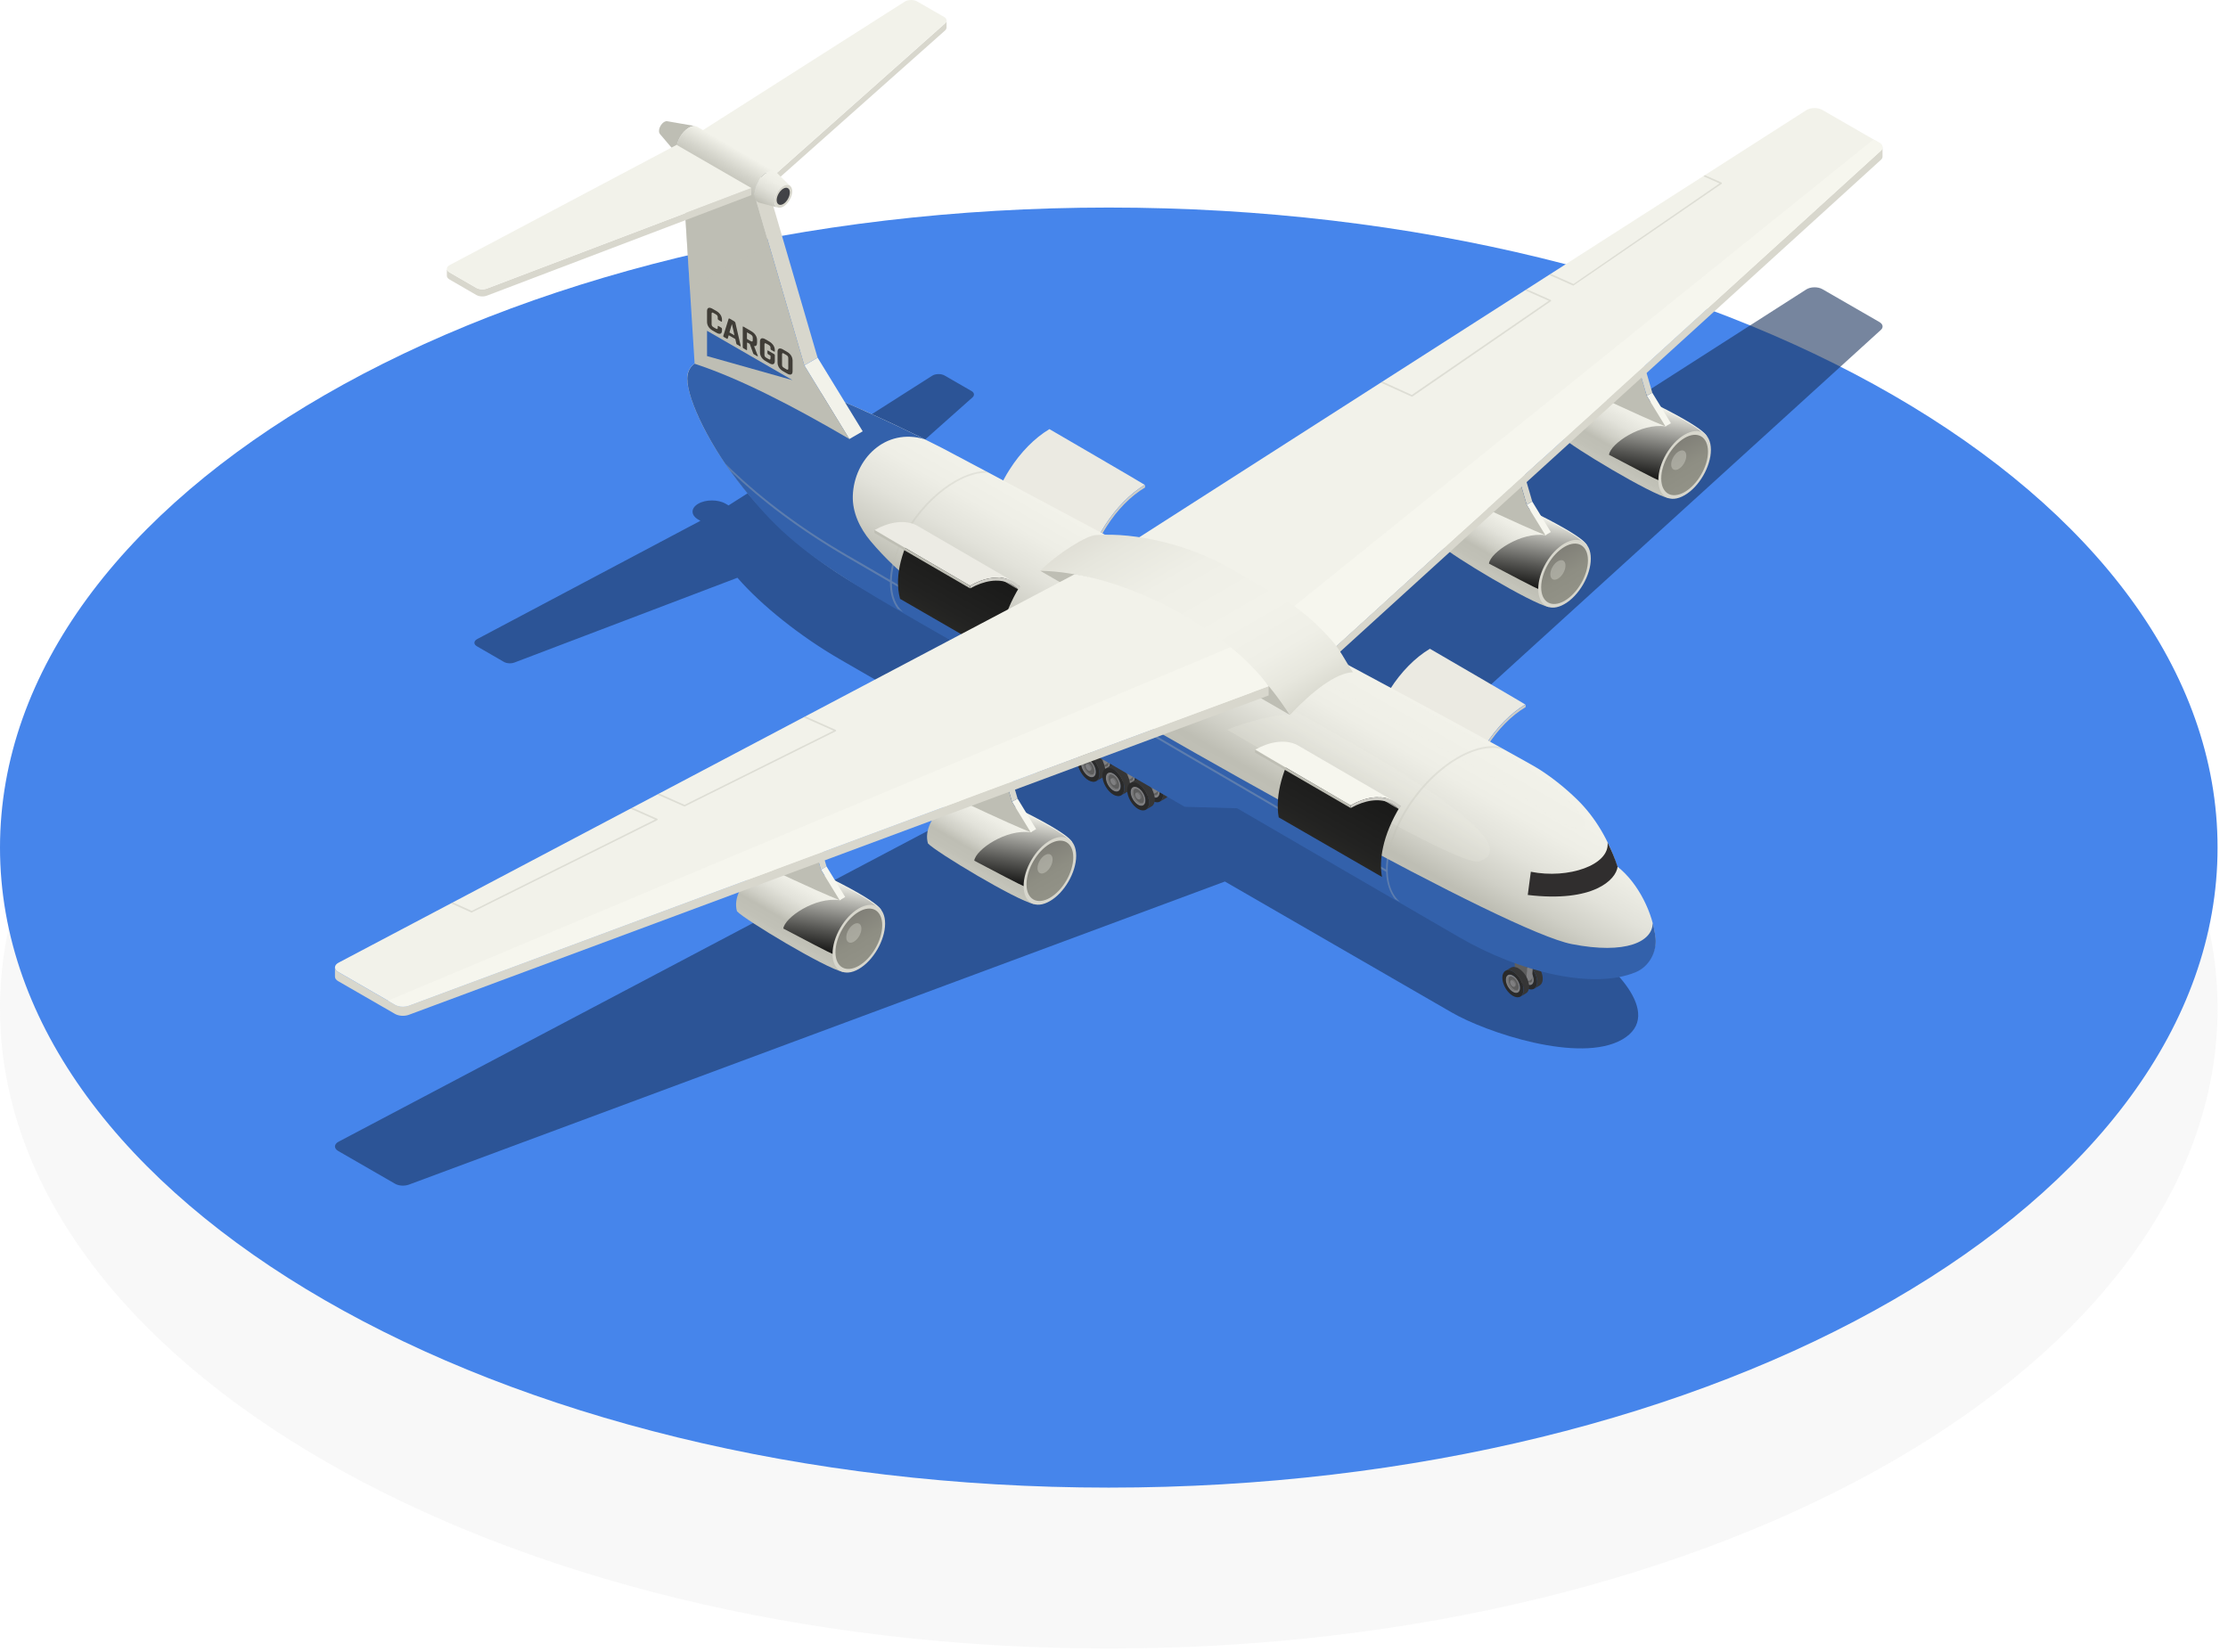 <svg width="205" height="152" viewBox="0 0 205 152" fill="none" xmlns="http://www.w3.org/2000/svg">
<path opacity="0.4" d="M102.02 151.709C158.364 151.709 204.04 125.339 204.04 92.809C204.04 60.28 158.364 33.909 102.02 33.909C45.676 33.909 0 60.28 0 92.809C0 125.339 45.676 151.709 102.02 151.709Z" fill="#EEEEEE"/>
<path d="M102.02 136.9C158.364 136.9 204.04 110.529 204.04 78C204.04 45.47 158.364 19.1 102.02 19.1C45.676 19.1 0 45.47 0 78C0 110.529 45.676 136.9 102.02 136.9Z" fill="#4685EB"/>
<path opacity="0.6" d="M172.917 29.63L167.683 26.613C167.263 26.37 166.583 26.386 166.195 26.637L106.88 64.622L88.672 54.106C84.539 51.72 79.961 49.771 75.973 48.582L89.49 36.562C89.684 36.376 89.651 36.133 89.392 35.987L86.909 34.556C86.586 34.37 86.052 34.386 85.752 34.588L67.035 46.511L66.768 46.357C66.073 45.953 64.94 45.953 64.245 46.357C63.549 46.762 63.549 47.409 64.245 47.813L64.447 47.926L43.918 58.806C43.57 58.984 43.562 59.291 43.885 59.477L46.36 60.909C46.627 61.063 47.04 61.087 47.347 60.965L67.852 53.168C70.052 55.708 73.668 58.587 77.284 60.674L95.427 71.149L31.17 105.057C30.725 105.284 30.701 105.68 31.121 105.923L36.355 108.94C36.694 109.134 37.228 109.166 37.633 109.013L112.704 81.123L133.589 93.183C136.736 95.003 145.35 97.915 149.265 95.658C153.277 93.345 148.133 88.427 144.986 86.607L124.328 74.692L173.054 30.366C173.321 30.131 173.256 29.824 172.917 29.63Z" fill="#1C355E"/>
<path d="M131.567 59.703C130.2 60.52 128.906 61.839 127.895 63.432C127.555 63.958 127.248 64.532 126.973 65.131L135.765 70.243C136.04 69.636 136.348 69.07 136.687 68.544C137.698 66.951 139.001 65.632 140.335 64.831C140.368 64.815 131.567 59.703 131.567 59.703Z" fill="#EBEAE2"/>
<path d="M140.368 64.815L140.376 65.074C139.065 65.851 137.82 67.121 136.841 68.658C136.517 69.159 136.218 69.717 135.959 70.291L135.781 70.251C136.056 69.644 136.364 69.078 136.703 68.552C137.714 66.959 139.017 65.641 140.351 64.84L140.368 64.815Z" fill="#CECDC6"/>
<path d="M96.559 39.49C95.192 40.307 93.898 41.626 92.887 43.219C92.547 43.745 92.24 44.319 91.965 44.918L100.757 50.03C101.032 49.423 101.34 48.857 101.679 48.331C102.691 46.738 103.993 45.419 105.327 44.618C105.352 44.602 96.559 39.49 96.559 39.49Z" fill="#EBEAE2"/>
<path d="M105.352 44.602L105.36 44.861C104.05 45.638 102.804 46.908 101.825 48.445C101.502 48.946 101.202 49.504 100.944 50.079L100.766 50.038C101.041 49.431 101.348 48.865 101.688 48.34C102.699 46.746 104.001 45.428 105.336 44.627L105.352 44.602Z" fill="#CECDC6"/>
<path d="M140.461 89.025C140.089 88.807 139.781 88.985 139.781 89.413C139.781 89.842 140.081 90.368 140.461 90.586C140.833 90.805 141.14 90.627 141.14 90.198C141.14 89.761 140.833 89.244 140.461 89.025Z" fill="#7F7F81"/>
<path d="M140.464 89.204C140.342 89.131 140.237 89.123 140.148 89.147C140.083 89.212 140.043 89.309 140.043 89.446C140.043 89.778 140.278 90.182 140.569 90.352C140.69 90.425 140.795 90.433 140.884 90.409C140.949 90.344 140.989 90.247 140.989 90.11C140.989 89.778 140.755 89.365 140.464 89.204Z" fill="#5E5E5E"/>
<path d="M140.561 90.344C140.269 90.174 140.035 89.77 140.035 89.438C140.035 89.3 140.075 89.203 140.14 89.139C140.011 89.179 139.93 89.3 139.93 89.495C139.93 89.826 140.164 90.231 140.455 90.4C140.625 90.498 140.779 90.49 140.876 90.4C140.787 90.433 140.682 90.417 140.561 90.344Z" fill="#747474"/>
<path d="M140.463 88.686C141.005 88.993 141.434 89.753 141.434 90.368C141.434 90.983 140.997 91.234 140.455 90.926C139.913 90.619 139.484 89.858 139.484 89.244C139.492 88.621 139.929 88.378 140.463 88.686ZM140.463 90.562C140.827 90.772 141.118 90.603 141.118 90.19C141.118 89.778 140.827 89.268 140.463 89.058C140.099 88.847 139.808 89.017 139.808 89.43C139.808 89.842 140.099 90.352 140.463 90.562Z" fill="#2A2A2A"/>
<path d="M141.78 89.341C141.683 89.123 141.553 88.92 141.4 88.75C141.27 88.605 141.125 88.484 140.971 88.394C140.704 88.241 140.453 88.225 140.275 88.33L139.766 88.629C139.944 88.524 140.186 88.54 140.461 88.694C140.615 88.783 140.761 88.904 140.89 89.05C141.044 89.219 141.173 89.43 141.27 89.64C141.375 89.883 141.44 90.134 141.44 90.368C141.44 90.675 141.327 90.894 141.157 90.991L141.666 90.692C141.844 90.587 141.95 90.376 141.95 90.069C141.95 89.842 141.885 89.584 141.78 89.341Z" fill="#363636"/>
<path d="M140.706 89.705C140.682 89.656 140.65 89.6 140.617 89.559C140.585 89.527 140.553 89.495 140.512 89.47C140.447 89.43 140.383 89.43 140.342 89.454L140.27 89.495C140.31 89.47 140.375 89.47 140.439 89.511C140.48 89.535 140.512 89.559 140.545 89.6C140.585 89.64 140.609 89.689 140.634 89.745C140.658 89.802 140.674 89.867 140.674 89.923C140.674 89.996 140.65 90.053 140.601 90.077L140.674 90.036C140.714 90.012 140.747 89.956 140.747 89.883C140.747 89.826 140.731 89.761 140.706 89.705Z" fill="#747474"/>
<path d="M140.438 89.519C140.308 89.446 140.203 89.503 140.203 89.656C140.203 89.81 140.308 89.988 140.438 90.069C140.567 90.142 140.672 90.085 140.672 89.931C140.672 89.778 140.567 89.592 140.438 89.519Z" fill="#7F7F81"/>
<path d="M140.584 87.755L140.439 90.214C140.43 90.351 140.374 90.448 140.293 90.497L140.835 90.181C140.916 90.133 140.972 90.036 140.981 89.898L141.126 87.439L140.584 87.755Z" fill="#7F7F81"/>
<path d="M139.823 86.688L139.281 87.003L140.584 87.755L141.125 87.44L139.823 86.688Z" fill="#A8ABAB"/>
<path d="M139.281 87.003L139.443 90.182L139.936 90.465C140.203 90.619 140.422 90.505 140.438 90.214L140.584 87.755L139.281 87.003Z" fill="#5E5E5E"/>
<path d="M139.685 91.369C139.947 91.217 139.945 90.723 139.681 90.268C139.416 89.812 138.988 89.566 138.726 89.719C138.463 89.871 138.465 90.365 138.73 90.82C138.994 91.276 139.422 91.522 139.685 91.369Z" fill="#7F7F81"/>
<path d="M139.21 89.923C139.088 89.851 138.983 89.843 138.894 89.867C138.829 89.931 138.789 90.029 138.789 90.166C138.789 90.498 139.024 90.902 139.315 91.072C139.436 91.145 139.541 91.153 139.63 91.129C139.695 91.064 139.735 90.967 139.735 90.829C139.735 90.498 139.501 90.093 139.21 89.923Z" fill="#5E5E5E"/>
<path d="M139.307 91.071C139.016 90.902 138.781 90.497 138.781 90.165C138.781 90.028 138.821 89.931 138.886 89.866C138.757 89.907 138.676 90.028 138.676 90.222C138.676 90.554 138.91 90.958 139.202 91.128C139.371 91.225 139.525 91.217 139.622 91.128C139.533 91.152 139.428 91.136 139.307 91.071Z" fill="#747474"/>
<path d="M139.209 89.406C139.751 89.713 140.18 90.474 140.18 91.088C140.18 91.703 139.743 91.954 139.201 91.646C138.659 91.339 138.23 90.579 138.23 89.964C138.239 89.349 138.675 89.098 139.209 89.406ZM139.209 91.282C139.573 91.493 139.864 91.323 139.864 90.91C139.864 90.498 139.573 89.988 139.209 89.778C138.845 89.567 138.554 89.737 138.554 90.15C138.554 90.57 138.845 91.072 139.209 91.282Z" fill="#2A2A2A"/>
<path d="M140.526 90.061C140.429 89.842 140.299 89.64 140.146 89.47C140.016 89.325 139.871 89.203 139.717 89.114C139.45 88.96 139.199 88.944 139.021 89.049L138.512 89.349C138.69 89.244 138.932 89.26 139.207 89.413C139.361 89.502 139.507 89.624 139.636 89.769C139.79 89.939 139.919 90.15 140.016 90.36C140.121 90.603 140.186 90.853 140.186 91.088C140.186 91.395 140.073 91.614 139.903 91.711L140.413 91.411C140.591 91.306 140.696 91.096 140.696 90.789C140.696 90.562 140.631 90.303 140.526 90.061Z" fill="#363636"/>
<path d="M139.448 90.424C139.424 90.376 139.392 90.319 139.36 90.279C139.327 90.247 139.295 90.214 139.254 90.19C139.19 90.15 139.125 90.15 139.085 90.174L139.012 90.214C139.052 90.19 139.117 90.19 139.182 90.23C139.222 90.255 139.254 90.279 139.287 90.319C139.327 90.36 139.351 90.408 139.376 90.465C139.4 90.522 139.416 90.586 139.416 90.643C139.416 90.716 139.392 90.772 139.343 90.797L139.416 90.756C139.457 90.732 139.489 90.675 139.489 90.603C139.489 90.546 139.481 90.489 139.448 90.424Z" fill="#747474"/>
<path d="M139.184 90.24C139.054 90.167 138.949 90.223 138.949 90.377C138.949 90.531 139.054 90.709 139.184 90.79C139.313 90.862 139.418 90.806 139.418 90.652C139.418 90.498 139.313 90.312 139.184 90.24Z" fill="#7F7F81"/>
<path d="M101.454 69.086C101.065 68.859 100.75 69.046 100.75 69.49C100.75 69.935 101.065 70.477 101.454 70.704C101.842 70.93 102.157 70.744 102.157 70.299C102.157 69.854 101.842 69.312 101.454 69.086Z" fill="#7F7F81"/>
<path d="M101.453 69.273C101.331 69.2 101.218 69.184 101.121 69.216C101.056 69.281 101.008 69.386 101.008 69.523C101.008 69.871 101.25 70.292 101.55 70.462C101.671 70.534 101.784 70.551 101.881 70.518C101.946 70.454 101.995 70.349 101.995 70.211C101.995 69.863 101.752 69.443 101.453 69.273Z" fill="#5E5E5E"/>
<path d="M101.557 70.462C101.258 70.292 101.015 69.871 101.015 69.523C101.015 69.386 101.056 69.281 101.129 69.216C100.999 69.256 100.91 69.386 100.91 69.588C100.91 69.936 101.153 70.356 101.452 70.526C101.63 70.631 101.784 70.623 101.889 70.526C101.792 70.55 101.679 70.534 101.557 70.462Z" fill="#747474"/>
<path d="M101.452 68.739C102.011 69.062 102.464 69.847 102.464 70.486C102.464 71.125 102.011 71.384 101.452 71.069C100.894 70.745 100.441 69.96 100.441 69.321C100.441 68.674 100.894 68.415 101.452 68.739ZM101.452 70.68C101.825 70.899 102.132 70.721 102.132 70.292C102.132 69.863 101.833 69.338 101.452 69.119C101.08 68.901 100.773 69.079 100.773 69.507C100.773 69.936 101.072 70.462 101.452 70.68Z" fill="#2A2A2A"/>
<path d="M102.817 69.418C102.72 69.192 102.583 68.981 102.429 68.803C102.3 68.65 102.146 68.52 101.984 68.431C101.701 68.269 101.45 68.253 101.264 68.359L100.73 68.666C100.917 68.561 101.167 68.577 101.45 68.739C101.612 68.828 101.758 68.957 101.895 69.111C102.057 69.289 102.186 69.507 102.284 69.725C102.397 69.976 102.461 70.243 102.461 70.486C102.461 70.801 102.348 71.028 102.17 71.133L102.704 70.826C102.882 70.72 102.995 70.494 102.995 70.178C102.995 69.936 102.931 69.669 102.817 69.418Z" fill="#363636"/>
<path d="M101.707 69.798C101.683 69.741 101.65 69.693 101.61 69.644C101.577 69.604 101.537 69.579 101.505 69.555C101.44 69.515 101.375 69.515 101.327 69.539L101.254 69.588C101.302 69.563 101.359 69.563 101.432 69.604C101.472 69.628 101.505 69.66 101.537 69.693C101.577 69.733 101.61 69.79 101.634 69.846C101.658 69.911 101.675 69.968 101.675 70.032C101.675 70.113 101.65 70.162 101.602 70.186L101.675 70.138C101.715 70.113 101.747 70.057 101.747 69.984C101.755 69.919 101.739 69.855 101.707 69.798Z" fill="#747474"/>
<path d="M101.43 69.597C101.293 69.516 101.188 69.58 101.188 69.734C101.188 69.888 101.301 70.082 101.43 70.155C101.568 70.236 101.673 70.171 101.673 70.017C101.673 69.872 101.568 69.677 101.43 69.597Z" fill="#7F7F81"/>
<path d="M102.038 66.344L101.431 70.316C101.423 70.461 101.366 70.566 101.277 70.615L101.835 70.291C101.924 70.243 101.981 70.138 101.989 69.992L102.596 66.02L102.038 66.344Z" fill="#7F7F81"/>
<path d="M101.242 65.244L100.684 65.568L102.034 66.344L102.601 66.021L101.242 65.244Z" fill="#A8ABAB"/>
<path d="M100.686 65.567L100.395 70.283L100.904 70.574C101.179 70.736 101.406 70.623 101.43 70.316L102.037 66.344L100.686 65.567Z" fill="#5E5E5E"/>
<path d="M100.149 69.838C99.761 69.611 99.445 69.797 99.445 70.242C99.445 70.687 99.761 71.229 100.149 71.456C100.537 71.682 100.853 71.496 100.853 71.051C100.853 70.606 100.545 70.064 100.149 69.838Z" fill="#7F7F81"/>
<path d="M100.152 70.025C100.031 69.952 99.917 69.936 99.82 69.968C99.756 70.033 99.707 70.138 99.707 70.275C99.707 70.623 99.95 71.044 100.249 71.214C100.37 71.287 100.484 71.303 100.581 71.27C100.645 71.206 100.694 71.1 100.694 70.963C100.702 70.615 100.459 70.195 100.152 70.025Z" fill="#5E5E5E"/>
<path d="M100.256 71.213C99.957 71.044 99.715 70.623 99.715 70.275C99.715 70.138 99.755 70.032 99.828 69.968C99.698 70.008 99.609 70.138 99.609 70.34C99.609 70.688 99.852 71.108 100.151 71.278C100.329 71.383 100.483 71.375 100.588 71.278C100.491 71.294 100.378 71.278 100.256 71.213Z" fill="#747474"/>
<path d="M100.16 69.483C100.718 69.806 101.171 70.591 101.171 71.23C101.171 71.869 100.718 72.128 100.16 71.812C99.601 71.489 99.148 70.704 99.148 70.065C99.148 69.426 99.601 69.168 100.16 69.483ZM100.151 71.432C100.524 71.651 100.831 71.473 100.831 71.044C100.831 70.615 100.532 70.09 100.151 69.871C99.779 69.653 99.472 69.831 99.472 70.259C99.472 70.688 99.779 71.214 100.151 71.432Z" fill="#2A2A2A"/>
<path d="M101.524 70.17C101.427 69.944 101.29 69.733 101.136 69.555C101.007 69.402 100.853 69.272 100.691 69.183C100.408 69.022 100.157 69.005 99.971 69.11L99.438 69.418C99.624 69.313 99.874 69.329 100.157 69.491C100.319 69.58 100.465 69.709 100.602 69.863C100.764 70.041 100.893 70.259 100.991 70.477C101.104 70.728 101.168 70.995 101.168 71.238C101.168 71.553 101.055 71.78 100.877 71.885L101.411 71.578C101.589 71.472 101.702 71.246 101.702 70.93C101.694 70.68 101.63 70.421 101.524 70.17Z" fill="#363636"/>
<path d="M100.414 70.542C100.39 70.485 100.357 70.437 100.317 70.388C100.284 70.348 100.244 70.324 100.212 70.299C100.147 70.259 100.082 70.259 100.034 70.283L99.961 70.332C100.009 70.307 100.066 70.307 100.139 70.348C100.179 70.372 100.212 70.404 100.244 70.437C100.284 70.477 100.317 70.534 100.341 70.591C100.365 70.655 100.382 70.712 100.382 70.777C100.382 70.858 100.357 70.906 100.309 70.93L100.382 70.882C100.422 70.858 100.454 70.801 100.454 70.728C100.454 70.671 100.438 70.607 100.414 70.542Z" fill="#747474"/>
<path d="M100.129 70.349C99.992 70.268 99.887 70.332 99.887 70.486C99.887 70.64 100 70.834 100.129 70.907C100.267 70.987 100.372 70.923 100.372 70.769C100.372 70.615 100.267 70.429 100.129 70.349Z" fill="#7F7F81"/>
<path d="M103.735 70.404C103.347 70.178 103.031 70.364 103.031 70.809C103.031 71.254 103.347 71.796 103.735 72.022C104.123 72.249 104.439 72.062 104.439 71.618C104.439 71.173 104.123 70.631 103.735 70.404Z" fill="#7F7F81"/>
<path d="M103.734 70.591C103.613 70.518 103.499 70.502 103.402 70.534C103.338 70.599 103.289 70.704 103.289 70.842C103.289 71.19 103.532 71.61 103.831 71.78C103.952 71.853 104.066 71.869 104.163 71.837C104.227 71.772 104.276 71.667 104.276 71.529C104.276 71.181 104.033 70.761 103.734 70.591Z" fill="#5E5E5E"/>
<path d="M103.838 71.78C103.539 71.61 103.297 71.189 103.297 70.842C103.297 70.704 103.337 70.599 103.41 70.534C103.28 70.575 103.191 70.704 103.191 70.906C103.191 71.254 103.434 71.675 103.733 71.845C103.911 71.95 104.065 71.942 104.17 71.845C104.073 71.861 103.96 71.845 103.838 71.78Z" fill="#747474"/>
<path d="M103.734 70.057C104.292 70.381 104.745 71.165 104.745 71.804C104.745 72.443 104.292 72.702 103.734 72.387C103.176 72.063 102.723 71.279 102.723 70.64C102.723 69.993 103.176 69.734 103.734 70.057ZM103.734 71.999C104.106 72.217 104.413 72.039 104.413 71.61C104.413 71.182 104.114 70.656 103.734 70.437C103.362 70.219 103.054 70.397 103.054 70.826C103.054 71.254 103.354 71.78 103.734 71.999Z" fill="#2A2A2A"/>
<path d="M105.099 70.737C105.002 70.51 104.864 70.3 104.71 70.122C104.581 69.968 104.427 69.839 104.265 69.75C103.982 69.588 103.732 69.572 103.546 69.677L103.012 69.984C103.198 69.879 103.449 69.895 103.732 70.057C103.893 70.146 104.039 70.275 104.176 70.429C104.338 70.607 104.468 70.825 104.565 71.044C104.678 71.295 104.743 71.561 104.743 71.804C104.743 72.12 104.629 72.346 104.452 72.451L104.985 72.144C105.163 72.039 105.277 71.812 105.277 71.497C105.277 71.246 105.212 70.987 105.099 70.737Z" fill="#363636"/>
<path d="M103.988 71.108C103.964 71.052 103.931 71.003 103.891 70.955C103.859 70.914 103.818 70.89 103.786 70.866C103.721 70.825 103.656 70.825 103.608 70.85L103.535 70.898C103.584 70.874 103.64 70.874 103.713 70.914C103.754 70.939 103.786 70.971 103.818 71.003C103.859 71.044 103.891 71.1 103.915 71.157C103.94 71.222 103.956 71.278 103.956 71.343C103.956 71.424 103.931 71.472 103.883 71.505L103.956 71.456C103.996 71.432 104.029 71.375 104.029 71.302C104.037 71.238 104.02 71.173 103.988 71.108Z" fill="#747474"/>
<path d="M103.711 70.915C103.574 70.834 103.469 70.899 103.469 71.052C103.469 71.206 103.582 71.4 103.711 71.473C103.849 71.554 103.954 71.489 103.962 71.335C103.954 71.182 103.849 70.996 103.711 70.915Z" fill="#7F7F81"/>
<path d="M104.319 67.662L103.712 71.634C103.704 71.78 103.648 71.885 103.559 71.933L104.117 71.61C104.206 71.561 104.262 71.456 104.27 71.31L104.877 67.339L104.319 67.662Z" fill="#7F7F81"/>
<path d="M103.523 66.562L102.965 66.886L104.316 67.663L104.882 67.339L103.523 66.562Z" fill="#A8ABAB"/>
<path d="M102.967 66.886L102.676 71.602L103.185 71.893C103.46 72.054 103.687 71.941 103.711 71.634L104.318 67.662L102.967 66.886Z" fill="#5E5E5E"/>
<path d="M102.43 71.157C102.042 70.931 101.727 71.117 101.727 71.562C101.727 72.007 102.042 72.549 102.43 72.775C102.819 73.001 103.134 72.815 103.134 72.371C103.134 71.926 102.819 71.376 102.43 71.157Z" fill="#7F7F81"/>
<path d="M102.433 71.335C102.312 71.262 102.199 71.246 102.102 71.279C102.037 71.343 101.988 71.448 101.988 71.586C101.988 71.934 102.231 72.354 102.53 72.524C102.652 72.597 102.765 72.613 102.862 72.581C102.927 72.516 102.975 72.411 102.975 72.273C102.983 71.934 102.741 71.513 102.433 71.335Z" fill="#5E5E5E"/>
<path d="M102.538 72.524C102.238 72.354 101.996 71.933 101.996 71.586C101.996 71.448 102.036 71.343 102.109 71.278C101.98 71.319 101.891 71.448 101.891 71.65C101.891 71.998 102.133 72.419 102.433 72.589C102.611 72.694 102.764 72.686 102.869 72.589C102.772 72.613 102.659 72.597 102.538 72.524Z" fill="#747474"/>
<path d="M102.441 70.801C102.999 71.125 103.452 71.91 103.452 72.549C103.452 73.188 102.999 73.446 102.441 73.131C101.883 72.807 101.43 72.023 101.43 71.384C101.43 70.737 101.883 70.478 102.441 70.801ZM102.433 72.751C102.805 72.969 103.112 72.791 103.112 72.362C103.112 71.934 102.813 71.408 102.433 71.19C102.053 70.971 101.753 71.149 101.753 71.578C101.753 72.007 102.061 72.532 102.433 72.751Z" fill="#2A2A2A"/>
<path d="M103.806 71.481C103.709 71.254 103.571 71.044 103.417 70.866C103.288 70.712 103.134 70.583 102.973 70.494C102.689 70.332 102.439 70.316 102.253 70.421L101.719 70.728C101.905 70.623 102.156 70.639 102.439 70.801C102.6 70.89 102.746 71.02 102.884 71.173C103.045 71.351 103.175 71.57 103.272 71.788C103.385 72.039 103.45 72.306 103.45 72.548C103.45 72.864 103.336 73.09 103.159 73.195L103.692 72.888C103.87 72.783 103.984 72.556 103.984 72.241C103.976 71.998 103.911 71.731 103.806 71.481Z" fill="#363636"/>
<path d="M102.695 71.86C102.671 71.804 102.639 71.755 102.598 71.707C102.566 71.666 102.525 71.642 102.493 71.618C102.428 71.577 102.364 71.577 102.315 71.602L102.242 71.65C102.291 71.626 102.347 71.626 102.42 71.666C102.461 71.691 102.493 71.723 102.525 71.755C102.566 71.796 102.598 71.852 102.622 71.909C102.647 71.974 102.663 72.03 102.663 72.095C102.663 72.176 102.639 72.224 102.59 72.249L102.663 72.2C102.703 72.176 102.736 72.119 102.736 72.046C102.736 71.99 102.719 71.925 102.695 71.86Z" fill="#747474"/>
<path d="M102.411 71.667C102.273 71.586 102.168 71.651 102.168 71.804C102.168 71.958 102.281 72.152 102.411 72.225C102.548 72.306 102.653 72.241 102.653 72.088C102.661 71.934 102.548 71.748 102.411 71.667Z" fill="#7F7F81"/>
<path d="M106.016 71.724C105.628 71.497 105.312 71.683 105.312 72.128C105.312 72.573 105.628 73.115 106.016 73.341C106.404 73.568 106.72 73.382 106.72 72.937C106.72 72.492 106.404 71.942 106.016 71.724Z" fill="#7F7F81"/>
<path d="M106.015 71.902C105.894 71.829 105.781 71.813 105.684 71.845C105.619 71.91 105.57 72.015 105.57 72.152C105.57 72.5 105.813 72.921 106.112 73.091C106.234 73.163 106.347 73.18 106.444 73.147C106.509 73.083 106.557 72.977 106.557 72.84C106.557 72.5 106.314 72.08 106.015 71.902Z" fill="#5E5E5E"/>
<path d="M106.12 73.09C105.82 72.921 105.578 72.5 105.578 72.152C105.578 72.015 105.618 71.909 105.691 71.845C105.562 71.885 105.473 72.015 105.473 72.217C105.473 72.565 105.715 72.985 106.015 73.155C106.193 73.26 106.346 73.252 106.451 73.155C106.354 73.179 106.241 73.163 106.12 73.09Z" fill="#747474"/>
<path d="M106.015 71.368C106.573 71.691 107.026 72.476 107.026 73.115C107.026 73.754 106.573 74.013 106.015 73.697C105.457 73.374 105.004 72.589 105.004 71.95C105.004 71.303 105.457 71.044 106.015 71.368ZM106.015 73.317C106.387 73.536 106.694 73.358 106.694 72.929C106.694 72.5 106.395 71.975 106.015 71.756C105.643 71.538 105.336 71.716 105.336 72.144C105.336 72.573 105.635 73.099 106.015 73.317Z" fill="#2A2A2A"/>
<path d="M107.38 72.047C107.283 71.82 107.145 71.61 106.992 71.432C106.862 71.279 106.708 71.149 106.547 71.06C106.264 70.898 106.013 70.882 105.827 70.987L105.293 71.295C105.479 71.19 105.73 71.206 106.013 71.368C106.175 71.457 106.32 71.586 106.458 71.74C106.62 71.918 106.749 72.136 106.846 72.354C106.959 72.605 107.024 72.872 107.024 73.115C107.024 73.43 106.911 73.657 106.733 73.762L107.267 73.454C107.445 73.349 107.558 73.123 107.558 72.807C107.558 72.565 107.493 72.298 107.38 72.047Z" fill="#363636"/>
<path d="M106.269 72.427C106.245 72.37 106.213 72.322 106.172 72.273C106.14 72.233 106.1 72.208 106.067 72.184C106.002 72.144 105.938 72.144 105.889 72.168L105.816 72.216C105.865 72.192 105.922 72.192 105.994 72.233C106.035 72.257 106.067 72.289 106.1 72.322C106.14 72.362 106.172 72.419 106.197 72.475C106.221 72.54 106.237 72.597 106.237 72.661C106.237 72.742 106.213 72.791 106.164 72.815L106.237 72.766C106.277 72.742 106.31 72.686 106.31 72.613C106.318 72.556 106.302 72.492 106.269 72.427Z" fill="#747474"/>
<path d="M105.993 72.233C105.855 72.152 105.75 72.217 105.75 72.371C105.75 72.525 105.863 72.719 105.993 72.791C106.13 72.872 106.235 72.808 106.243 72.654C106.235 72.5 106.13 72.314 105.993 72.233Z" fill="#7F7F81"/>
<path d="M106.6 68.981L105.994 72.952C105.985 73.098 105.929 73.203 105.84 73.252L106.398 72.928C106.487 72.879 106.544 72.774 106.552 72.629L107.158 68.657L106.6 68.981Z" fill="#7F7F81"/>
<path d="M105.804 67.873L105.246 68.197L106.597 68.981L107.155 68.658L105.804 67.873Z" fill="#A8ABAB"/>
<path d="M105.248 68.196L104.957 72.912L105.467 73.203C105.742 73.365 105.968 73.252 105.992 72.944L106.599 68.973L105.248 68.196Z" fill="#5E5E5E"/>
<path d="M104.712 72.467C104.323 72.24 104.008 72.426 104.008 72.871C104.008 73.316 104.323 73.858 104.712 74.085C105.1 74.311 105.415 74.125 105.415 73.68C105.415 73.235 105.1 72.693 104.712 72.467Z" fill="#7F7F81"/>
<path d="M104.714 72.654C104.593 72.581 104.48 72.565 104.383 72.597C104.318 72.662 104.27 72.767 104.27 72.904C104.27 73.252 104.512 73.673 104.811 73.843C104.933 73.915 105.046 73.932 105.143 73.899C105.208 73.835 105.256 73.729 105.256 73.592C105.256 73.252 105.014 72.832 104.714 72.654Z" fill="#5E5E5E"/>
<path d="M104.819 73.842C104.52 73.672 104.277 73.252 104.277 72.904C104.277 72.766 104.317 72.661 104.39 72.597C104.261 72.637 104.172 72.766 104.172 72.969C104.172 73.317 104.415 73.737 104.714 73.907C104.892 74.012 105.045 74.004 105.151 73.907C105.054 73.931 104.94 73.915 104.819 73.842Z" fill="#747474"/>
<path d="M104.722 72.119C105.28 72.443 105.733 73.227 105.733 73.866C105.733 74.505 105.28 74.764 104.722 74.449C104.164 74.125 103.711 73.341 103.711 72.702C103.711 72.063 104.164 71.796 104.722 72.119ZM104.714 74.061C105.086 74.279 105.393 74.101 105.393 73.672C105.393 73.244 105.094 72.718 104.714 72.499C104.342 72.281 104.035 72.459 104.035 72.888C104.035 73.325 104.342 73.842 104.714 74.061Z" fill="#2A2A2A"/>
<path d="M106.079 72.799C105.982 72.573 105.845 72.362 105.691 72.184C105.561 72.031 105.408 71.901 105.246 71.812C104.963 71.65 104.712 71.634 104.526 71.739L103.992 72.047C104.178 71.942 104.429 71.958 104.712 72.12C104.874 72.209 105.019 72.338 105.157 72.492C105.319 72.67 105.448 72.888 105.545 73.106C105.658 73.357 105.723 73.624 105.723 73.867C105.723 74.182 105.61 74.409 105.432 74.514L105.966 74.206C106.144 74.101 106.257 73.875 106.257 73.559C106.257 73.317 106.192 73.05 106.079 72.799Z" fill="#363636"/>
<path d="M104.976 73.18C104.952 73.123 104.92 73.075 104.879 73.026C104.847 72.986 104.807 72.961 104.774 72.937C104.71 72.897 104.645 72.897 104.596 72.921L104.523 72.969C104.572 72.945 104.629 72.945 104.701 72.986C104.742 73.01 104.774 73.042 104.807 73.075C104.847 73.115 104.879 73.172 104.904 73.228C104.928 73.293 104.944 73.35 104.944 73.414C104.944 73.495 104.92 73.544 104.871 73.568L104.944 73.519C104.985 73.495 105.017 73.439 105.017 73.366C105.017 73.301 105.001 73.236 104.976 73.18Z" fill="#747474"/>
<path d="M104.692 72.986C104.554 72.905 104.449 72.97 104.449 73.124C104.449 73.277 104.562 73.472 104.692 73.544C104.829 73.625 104.935 73.561 104.935 73.407C104.935 73.253 104.829 73.059 104.692 72.986Z" fill="#7F7F81"/>
<path d="M114.709 74.409L109.006 74.247L90.831 63.756L87.094 57.81L109.977 62.534L114.709 74.409Z" fill="#3361AB"/>
<path d="M69.148 33.787C74.058 35.299 80.601 38.114 86.733 41.253C87.792 41.795 114.477 56.023 129.837 64.306C135.629 67.428 141.008 70.396 141.607 70.785C142.877 71.594 144.033 72.532 145.069 73.535C146.832 75.242 148.061 77.417 148.814 79.747C150.755 81.26 152.114 84.091 152.316 86.307C152.437 87.625 151.661 88.863 150.439 89.373C146.549 91.007 139.973 89.445 134.408 86.234C115.69 75.428 85.98 57.956 78.943 53.895C67.619 47.36 62.839 36.804 63.251 34.515C63.639 32.444 66.6 33.002 69.148 33.787Z" fill="url(#paint0_linear)"/>
<path d="M152.066 84.932C152.066 86.655 149.607 87.86 144.616 86.881C138.728 85.725 109.592 69.409 89.071 57.107C85.892 55.084 82.875 53.094 80.1 49.794C79.114 48.613 78.418 47.157 78.467 45.621C78.58 42.256 81.468 39.319 85.091 40.428C79.453 37.629 73.621 35.162 69.148 33.787C66.6 33.002 63.64 32.452 63.268 34.507C62.969 36.141 64.975 40.484 67.814 44.181C70.596 47.804 72.853 49.997 77.067 52.763C81.281 55.529 87.486 58.862 97.847 64.92C101.107 66.829 105.24 70.259 113.766 74.344C115.545 75.379 130.032 83.807 134.319 86.283C139.884 89.494 146.614 91.095 150.513 89.462C151.718 88.96 152.454 87.633 152.333 86.331C152.284 85.894 152.195 85.417 152.066 84.932Z" fill="#3361AB"/>
<path opacity="0.5" d="M140.586 70.777C138.928 69.685 128.777 63.982 121.561 60.075C120.72 60.439 119.903 60.868 119.078 61.256C126.131 65.187 136.873 71.181 138.426 72.176C142.657 74.886 143.789 76.269 145.383 76.204C146.604 76.147 145.334 73.891 140.586 70.777Z" fill="#F0F0E8"/>
<path opacity="0.2" d="M116.594 64.071C116.958 64.492 118.649 65.77 118.649 65.77C116.57 65.794 113.415 66.902 112.922 67.161C123.858 73.511 134.721 79.755 136.145 79.262C140.715 77.668 127.943 70.186 116.594 64.071Z" fill="#F0F0E8"/>
<path opacity="0.3" d="M137.382 68.828C137.754 68.828 138.093 68.892 138.409 68.99C138.255 68.9 138.085 68.812 137.924 68.723C137.746 68.698 137.576 68.658 137.382 68.658C134.591 68.658 131.105 71.335 129.091 74.862C128.832 75.307 128.605 75.768 128.395 76.245C127.805 77.612 127.53 78.898 127.53 80.022C115.971 73.349 101.484 64.864 91.777 59.162C87.976 56.929 84.667 54.988 82.055 53.467C82.079 52.505 82.33 51.413 82.831 50.256C84.449 46.527 88.032 43.494 90.815 43.494C90.871 43.494 90.92 43.51 90.977 43.51C90.871 43.453 90.758 43.397 90.661 43.34C87.838 43.453 84.287 46.471 82.677 50.191C82.184 51.324 81.925 52.408 81.885 53.37C80.316 52.448 79.005 51.688 78.002 51.113C73.189 48.339 69.444 45.346 66.727 42.645C66.896 42.895 67.091 43.154 67.277 43.413C69.938 45.961 73.481 48.703 77.913 51.267C78.932 51.858 80.275 52.642 81.885 53.581C81.877 54.567 82.127 55.401 82.588 56.023C82.75 56.12 82.92 56.217 83.09 56.315C82.419 55.732 82.063 54.818 82.063 53.678C84.659 55.198 87.935 57.115 91.688 59.324C101.427 65.034 115.963 73.552 127.538 80.233C127.57 81.244 127.853 82.093 128.346 82.732C128.5 82.821 128.654 82.91 128.808 82.999C127.424 81.786 127.295 79.214 128.557 76.318C130.344 72.177 134.3 68.828 137.382 68.828Z" fill="#BEBEB4"/>
<path d="M86.964 2.144L71.086 16.259V16.914L86.964 2.799C87.045 2.719 87.085 2.63 87.094 2.549V1.894C87.094 1.974 87.053 2.063 86.964 2.144Z" fill="#D8D7CD"/>
<path d="M71.095 16.251L71.087 16.906L64.203 12.934L64.211 12.279L71.095 16.251Z" fill="#717475"/>
<path d="M86.868 1.562C87.127 1.707 87.167 1.958 86.965 2.136L71.087 16.251L64.203 12.279L83.228 0.162C83.527 -0.04 84.061 -0.056 84.385 0.13L86.868 1.562Z" fill="#F2F2EA"/>
<path d="M74.008 33.626L75.229 32.914L79.379 39.692L78.149 40.404L74.008 33.626Z" fill="#F2F2EA"/>
<path d="M69.371 17.771L70.593 17.06L75.227 32.913L74.006 33.625L69.371 17.771Z" fill="#D8D7CD"/>
<path d="M62.676 13.905L63.897 13.193L70.595 17.06L69.373 17.772L62.676 13.905Z" fill="#B1B8B9"/>
<path d="M74.008 33.626L69.373 17.772L62.676 13.905L63.913 33.472C68.095 34.847 72.973 37.371 78.158 40.404L74.008 33.626Z" fill="#BEBEB4"/>
<path opacity="0.4" d="M70.797 22.649L69.373 17.772L62.676 13.905L63.477 26.629C65.83 25.132 68.257 23.717 70.797 22.649Z" fill="#BEBEB4"/>
<path d="M61.389 11.155C61.308 11.139 61.219 11.163 61.114 11.22C60.847 11.382 60.629 11.762 60.637 12.069C60.637 12.183 60.669 12.264 60.718 12.328L62.433 14.35C62.319 14.213 62.247 14.011 62.247 13.752C62.239 13.032 62.74 12.142 63.363 11.762C63.597 11.624 63.816 11.576 64.002 11.608L61.389 11.155Z" fill="#BEBEB4"/>
<path d="M64.18 11.681C63.97 11.56 63.678 11.584 63.355 11.77C62.724 12.142 62.222 13.032 62.239 13.76C62.247 14.116 62.376 14.367 62.578 14.48L69.753 18.597C69.551 18.484 69.421 18.233 69.413 17.877C69.405 17.157 69.907 16.267 70.53 15.887C70.853 15.701 71.144 15.677 71.355 15.798L64.18 11.681Z" fill="url(#paint1_linear)"/>
<path d="M71.465 15.887C71.255 15.677 70.915 15.661 70.527 15.887C69.896 16.26 69.394 17.149 69.41 17.877C69.419 18.306 69.605 18.581 69.88 18.654L71.586 19.107C71.384 19.05 71.255 18.856 71.247 18.549C71.239 18.031 71.594 17.392 72.047 17.125C72.323 16.963 72.565 16.971 72.719 17.125L71.465 15.887Z" fill="url(#paint2_linear)"/>
<path d="M72.059 17.125C71.606 17.392 71.25 18.03 71.258 18.548C71.266 19.066 71.638 19.268 72.091 19.001C72.544 18.734 72.9 18.095 72.892 17.578C72.876 17.06 72.504 16.858 72.059 17.125Z" fill="#D8D7CD"/>
<path d="M72.059 17.367C71.728 17.57 71.461 18.039 71.461 18.427C71.469 18.815 71.744 18.961 72.076 18.767C72.407 18.565 72.674 18.096 72.674 17.707C72.674 17.319 72.391 17.165 72.059 17.367Z" fill="#424347"/>
<path d="M44.814 26.548C44.506 26.669 44.094 26.645 43.827 26.491L41.352 25.06C41.198 24.971 41.117 24.849 41.117 24.728V25.383C41.117 25.505 41.198 25.618 41.352 25.715L43.827 27.147C44.094 27.3 44.506 27.325 44.814 27.203L69.128 17.958V17.303L44.814 26.548Z" fill="#D8D7CD"/>
<path d="M69.13 17.303L44.815 26.548C44.508 26.669 44.095 26.645 43.828 26.491L41.353 25.06C41.029 24.874 41.038 24.566 41.385 24.388L62.254 13.331L69.13 17.303Z" fill="#F2F2EA"/>
<path d="M148.837 79.764C148.586 78.987 148.271 78.251 147.915 77.531C148.125 79.61 144.299 80.912 140.853 80.225L140.57 82.36C146.621 83.08 148.691 80.953 148.837 79.764Z" fill="#302E2E"/>
<path d="M82.813 55.109L92.139 60.496C91.856 59.049 92.147 56.719 93.83 53.969L84.269 48.444C83.112 50.329 82.222 52.893 82.813 55.109Z" fill="url(#paint3_linear)"/>
<path d="M93.695 54.252L84.903 49.14C84.717 48.962 84.523 48.8 84.312 48.679L93.105 53.791C93.315 53.92 93.509 54.074 93.695 54.252Z" fill="#A6A59F"/>
<path d="M89.253 54.147L80.461 49.043V48.784L89.253 53.896V54.147Z" fill="#BEBEB4"/>
<path d="M84.456 48.412C84.359 48.355 84.254 48.299 84.149 48.258C83.121 47.846 81.819 48.024 80.484 48.768C80.46 48.784 89.253 53.896 89.253 53.896C90.62 53.136 91.914 52.958 92.941 53.37C93.046 53.411 93.151 53.467 93.248 53.524L84.456 48.412Z" fill="#ECEBE4"/>
<path d="M89.286 53.88C90.621 53.136 91.923 52.958 92.95 53.37C93.282 53.508 93.597 53.726 93.88 54.001L93.702 54.252C93.427 53.985 93.136 53.775 92.805 53.645C91.826 53.241 90.572 53.419 89.286 54.139C89.262 54.155 89.262 53.896 89.262 53.896L89.286 53.88Z" fill="#CECDC6"/>
<path d="M150.045 36.101C146.623 34.742 143.105 37.921 143.784 40.266C144.496 41.043 151.913 45.516 153.555 45.856L157.058 40.218C157.058 40.218 157.414 39.53 150.045 36.101Z" fill="url(#paint4_linear)"/>
<path d="M152.73 37.468C152.779 37.524 153.62 39.304 153.232 39.239C150.999 38.908 148.168 40.833 148.047 41.852C149.843 42.806 152.342 44.109 152.738 44.262L156.847 40.453C156.977 40.331 156.977 40.129 156.856 39.999C156.047 39.199 154.566 38.503 152.73 37.468Z" fill="url(#paint5_linear)"/>
<path d="M155.004 39.999C153.67 40.767 152.586 42.644 152.586 44.181C152.586 45.718 153.67 46.349 155.004 45.572C156.339 44.804 157.423 42.927 157.423 41.39C157.415 39.853 156.331 39.231 155.004 39.999Z" fill="#D8D7CD"/>
<path d="M155.003 40.307C153.814 40.995 152.852 42.661 152.852 44.036C152.852 45.411 153.814 45.961 155.003 45.282C156.192 44.594 157.155 42.928 157.155 41.553C157.147 40.178 156.184 39.62 155.003 40.307Z" fill="url(#paint6_linear)"/>
<path d="M151.52 36.424L152.021 36.133L153.744 38.948L153.234 39.239L151.52 36.424Z" fill="#F6F6EE"/>
<path d="M150.508 32.962L151.519 36.424L152.028 36.133L151.195 33.269C150.961 33.164 150.734 33.067 150.508 32.962Z" fill="#D8D7CD"/>
<path d="M150.506 32.962C149.357 32.453 148.192 31.992 147.028 31.523L146.68 36.27C146.68 36.27 150.692 38.204 153.24 39.239L151.517 36.424L150.506 32.962Z" fill="#BEBEB4"/>
<path d="M138.998 46.114C135.576 44.755 132.058 47.934 132.737 50.28C133.449 51.056 140.866 55.529 142.508 55.869L146.011 50.231C146.019 50.231 146.367 49.544 138.998 46.114Z" fill="url(#paint7_linear)"/>
<path d="M141.683 47.481C141.732 47.538 142.573 49.318 142.185 49.253C139.952 48.921 137.121 50.846 137 51.865C138.796 52.82 141.295 54.122 141.691 54.276L145.801 50.466C145.93 50.345 145.93 50.143 145.809 50.013C145 49.212 143.52 48.517 141.683 47.481Z" fill="url(#paint8_linear)"/>
<path d="M143.954 50.013C142.619 50.781 141.535 52.658 141.535 54.195C141.535 55.731 142.619 56.362 143.954 55.586C145.288 54.818 146.372 52.941 146.372 51.404C146.372 49.867 145.288 49.244 143.954 50.013Z" fill="#D8D7CD"/>
<path d="M143.956 50.32C142.767 51.007 141.805 52.673 141.805 54.049C141.805 55.424 142.767 55.974 143.956 55.294C145.145 54.607 146.108 52.941 146.108 51.565C146.108 50.19 145.145 49.632 143.956 50.32Z" fill="url(#paint9_linear)"/>
<path d="M140.469 46.446L140.978 46.147L142.693 48.961L142.192 49.253L140.469 46.446Z" fill="#F6F6EE"/>
<path d="M139.461 42.976L140.472 46.438L140.982 46.146L140.148 43.283C139.914 43.178 139.687 43.081 139.461 42.976Z" fill="#D8D7CD"/>
<path d="M139.459 42.976C138.31 42.466 137.145 42.005 135.981 41.536L135.633 46.284C135.633 46.284 139.645 48.217 142.193 49.253L140.47 46.438L139.459 42.976Z" fill="#BEBEB4"/>
<path d="M173.05 13.873L122.504 59.858V60.707L173.05 14.722C173.164 14.625 173.212 14.52 173.212 14.407V13.558C173.212 13.671 173.164 13.776 173.05 13.873Z" fill="#D8D7CD"/>
<path d="M122.504 59.857V60.706L104.652 50.401L104.66 49.552L122.504 59.857Z" fill="#717475"/>
<path d="M172.913 13.137C173.253 13.331 173.309 13.646 173.051 13.873L122.504 59.857L104.652 49.552L166.191 10.144C166.58 9.885 167.267 9.877 167.68 10.12L172.913 13.137Z" fill="#F2F2EA"/>
<path d="M172.918 13.136L172.384 12.829L117.566 57.002L122.509 59.857L173.055 13.873C173.322 13.646 173.257 13.331 172.918 13.136Z" fill="#F6F6EE"/>
<path d="M122.541 58.943C121.093 57.293 119.548 55.982 117.987 55.076L113.166 52.294C109.356 50.094 104.495 49.002 100.912 49.236C100.03 49.204 97.231 51 95.719 52.52C99.302 52.577 103.088 53.734 106.905 55.934L111.726 58.716C113.287 59.614 114.824 60.925 116.28 62.583C117.122 63.537 117.93 64.613 118.699 65.786C120.697 63.642 122.937 61.911 124.482 61.863C123.698 60.69 123.374 59.897 122.541 58.943Z" fill="url(#paint10_linear)"/>
<path d="M111.719 58.724L106.898 55.942C103.088 53.742 99.294 52.585 95.711 52.528L118.683 65.794C116.596 62.591 114.186 60.148 111.719 58.724Z" fill="#BEBEB4"/>
<path d="M91.642 73.454C88.221 72.095 84.702 75.274 85.382 77.62C86.094 78.396 93.511 82.869 95.153 83.209L98.655 77.571C98.655 77.571 99.011 76.884 91.642 73.454Z" fill="url(#paint11_linear)"/>
<path d="M94.328 74.821C94.376 74.878 95.218 76.657 94.829 76.593C92.597 76.261 89.766 78.186 89.644 79.205C91.44 80.16 93.94 81.462 94.336 81.616L98.445 77.806C98.575 77.685 98.575 77.483 98.453 77.353C97.644 76.552 96.164 75.857 94.328 74.821Z" fill="url(#paint12_linear)"/>
<path d="M96.602 77.353C95.267 78.121 94.184 79.998 94.184 81.534C94.184 83.071 95.267 83.702 96.602 82.926C97.937 82.157 99.021 80.281 99.021 78.744C99.013 77.207 97.937 76.584 96.602 77.353Z" fill="#D8D7CD"/>
<path d="M96.601 77.652C95.412 78.34 94.449 80.006 94.449 81.381C94.449 82.756 95.412 83.306 96.601 82.627C97.79 81.939 98.752 80.273 98.752 78.898C98.752 77.523 97.79 76.973 96.601 77.652Z" fill="url(#paint13_linear)"/>
<path d="M93.113 73.778L93.623 73.486L95.338 76.301L94.828 76.592L93.113 73.778Z" fill="#F6F6EE"/>
<path d="M92.106 70.315L93.117 73.777L93.626 73.486L92.793 70.623C92.558 70.518 92.332 70.421 92.106 70.315Z" fill="#D8D7CD"/>
<path d="M92.103 70.316C90.955 69.806 89.79 69.345 88.625 68.876L88.277 73.624C88.277 73.624 92.289 75.557 94.837 76.593L93.114 73.778L92.103 70.316Z" fill="#BEBEB4"/>
<path d="M74.072 79.699C70.651 78.34 67.132 81.519 67.811 83.865C68.523 84.641 75.941 89.115 77.583 89.454L81.085 83.816C81.085 83.816 81.441 83.129 74.072 79.699Z" fill="url(#paint14_linear)"/>
<path d="M76.758 81.066C76.806 81.123 77.647 82.903 77.259 82.838C75.027 82.506 72.195 84.431 72.074 85.451C73.87 86.405 76.369 87.707 76.758 87.861L80.867 84.051C80.996 83.93 80.996 83.728 80.875 83.598C80.074 82.797 78.594 82.102 76.758 81.066Z" fill="url(#paint15_linear)"/>
<path d="M79.02 83.598C77.685 84.366 76.602 86.243 76.602 87.78C76.602 89.316 77.685 89.947 79.02 89.171C80.355 88.402 81.439 86.526 81.439 84.989C81.439 83.452 80.355 82.829 79.02 83.598Z" fill="#D8D7CD"/>
<path d="M79.023 83.906C77.834 84.593 76.871 86.26 76.871 87.635C76.871 89.01 77.834 89.56 79.023 88.88C80.212 88.193 81.174 86.526 81.174 85.151C81.174 83.776 80.212 83.218 79.023 83.906Z" fill="url(#paint16_linear)"/>
<path d="M75.543 80.031L76.044 79.731L77.767 82.546L77.258 82.846L75.543 80.031Z" fill="#F6F6EE"/>
<path d="M74.527 76.568L75.538 80.03L76.048 79.739L75.215 76.876C74.988 76.763 74.762 76.665 74.527 76.568Z" fill="#D8D7CD"/>
<path d="M74.525 76.569C73.377 76.059 72.212 75.598 71.047 75.129L70.699 79.877C70.699 79.877 74.711 81.81 77.259 82.846L75.536 80.031L74.525 76.569Z" fill="#BEBEB4"/>
<path d="M37.631 92.536C37.227 92.689 36.693 92.657 36.353 92.463L31.12 89.446C30.917 89.333 30.82 89.179 30.82 89.025V89.875C30.82 90.028 30.917 90.182 31.12 90.295L36.353 93.312C36.693 93.506 37.227 93.539 37.631 93.385L116.731 63.999V63.149L37.631 92.536Z" fill="#D8D7CD"/>
<path d="M98.88 52.845C104.729 53.791 112.866 57.949 116.732 63.15L37.633 92.536C37.228 92.69 36.694 92.657 36.355 92.463L31.121 89.446C30.701 89.204 30.725 88.807 31.17 88.581L98.88 52.845Z" fill="#F2F2EA"/>
<path d="M35.699 92.082L36.354 92.463C36.694 92.657 37.228 92.689 37.632 92.535L116.732 63.149C115.786 61.879 114.581 60.674 113.222 59.558L35.699 92.082Z" fill="#F6F6EE"/>
<path opacity="0.4" d="M129.877 36.497L127.054 35.211L127.2 35.113L129.902 36.343L142.504 27.68L140.336 26.717L140.482 26.62L142.682 27.599C142.706 27.607 142.722 27.631 142.722 27.664C142.722 27.688 142.714 27.712 142.69 27.728L129.95 36.497C129.894 36.497 129.886 36.497 129.877 36.497ZM144.769 26.28C144.809 26.264 158.398 16.922 158.398 16.922C158.423 16.906 158.431 16.881 158.431 16.857C158.431 16.833 158.414 16.809 158.39 16.793L156.878 16.121L156.732 16.218L158.22 16.881L144.777 26.135L142.706 25.213L142.561 25.31L144.761 26.289C144.745 26.28 144.753 26.28 144.769 26.28ZM43.401 83.977C43.433 83.969 60.476 75.476 60.476 75.476C60.5 75.46 60.517 75.436 60.517 75.412C60.517 75.379 60.5 75.355 60.476 75.347L58.179 74.328L58.009 74.417L60.274 75.42L43.401 83.824L41.662 83.039L41.5 83.128L43.368 83.977C43.385 83.977 43.393 83.977 43.401 83.977ZM62.984 74.222C63.016 74.214 76.896 67.299 76.896 67.299C76.921 67.282 76.937 67.258 76.937 67.234C76.937 67.201 76.921 67.177 76.896 67.169L74.106 65.923L73.936 66.012L76.694 67.242L62.984 74.069L60.646 73.025L60.476 73.114L62.951 74.214C62.968 74.222 62.976 74.222 62.984 74.222Z" fill="#BEBEB4"/>
<path d="M117.655 75.218L127.159 80.702C126.876 79.254 127.167 76.924 128.85 74.174L119.289 68.649C118.132 70.542 117.283 73.074 117.655 75.218Z" fill="url(#paint17_linear)"/>
<path d="M128.707 74.465L119.915 69.353C119.729 69.175 119.535 69.013 119.324 68.892L128.117 74.004C128.327 74.125 128.529 74.287 128.707 74.465Z" fill="#A6A59F"/>
<path d="M124.273 74.36L115.473 69.256V68.997L124.273 74.101V74.36Z" fill="#BEBEB4"/>
<path d="M119.476 68.625C119.378 68.568 119.273 68.511 119.168 68.471C118.141 68.059 116.839 68.237 115.504 68.981C115.48 68.997 124.272 74.109 124.272 74.109C125.639 73.349 126.933 73.171 127.961 73.583C128.066 73.624 128.171 73.68 128.268 73.737L119.476 68.625Z" fill="#F6F6EE"/>
<path d="M124.298 74.093C125.632 73.349 126.935 73.171 127.962 73.583C128.294 73.721 128.609 73.939 128.892 74.214L128.714 74.465C128.439 74.198 128.148 73.988 127.816 73.858C126.838 73.454 125.584 73.632 124.298 74.352C124.273 74.368 124.273 74.109 124.273 74.109L124.298 74.093Z" fill="#CECDC6"/>
<path opacity="0.4" d="M143.344 51.647C142.956 51.873 142.648 52.407 142.648 52.852C142.648 53.297 142.964 53.475 143.344 53.257C143.732 53.03 144.04 52.496 144.04 52.051C144.048 51.599 143.732 51.42 143.344 51.647Z" fill="#D8D7CD"/>
<path opacity="0.4" d="M154.461 41.544C154.073 41.77 153.766 42.304 153.766 42.749C153.766 43.194 154.081 43.372 154.461 43.154C154.85 42.927 155.157 42.393 155.157 41.948C155.157 41.504 154.85 41.318 154.461 41.544Z" fill="#D8D7CD"/>
<path opacity="0.4" d="M78.563 85.053C78.174 85.28 77.867 85.814 77.867 86.258C77.867 86.703 78.183 86.881 78.563 86.663C78.951 86.436 79.258 85.902 79.258 85.458C79.258 85.013 78.951 84.835 78.563 85.053Z" fill="#D8D7CD"/>
<path opacity="0.4" d="M96.157 78.687C95.768 78.913 95.461 79.447 95.461 79.892C95.461 80.337 95.776 80.515 96.157 80.297C96.545 80.07 96.852 79.536 96.852 79.091C96.852 78.647 96.545 78.469 96.157 78.687Z" fill="#D8D7CD"/>
<path d="M65.912 28.619L65.572 28.425C65.411 28.328 65.281 28.303 65.192 28.336C65.103 28.368 65.055 28.473 65.055 28.635V29.622C65.055 29.784 65.103 29.937 65.192 30.075C65.281 30.212 65.411 30.334 65.572 30.423L65.912 30.617C66.074 30.714 66.203 30.738 66.292 30.706C66.381 30.673 66.43 30.568 66.43 30.407V30.261C66.43 30.212 66.406 30.18 66.365 30.156L66.106 30.002C66.066 29.978 66.041 29.986 66.041 30.034V30.164C66.041 30.229 66.025 30.269 66.001 30.277C65.977 30.285 65.928 30.277 65.864 30.237L65.653 30.115C65.588 30.075 65.54 30.034 65.516 29.994C65.492 29.953 65.475 29.897 65.475 29.832V28.878C65.475 28.813 65.492 28.773 65.516 28.765C65.54 28.756 65.588 28.765 65.653 28.805L65.864 28.926C65.928 28.967 65.977 29.007 66.001 29.048C66.025 29.088 66.041 29.145 66.041 29.209V29.339C66.041 29.387 66.066 29.42 66.106 29.444L66.365 29.598C66.414 29.622 66.43 29.614 66.43 29.565V29.42C66.43 29.258 66.381 29.104 66.292 28.967C66.195 28.829 66.074 28.708 65.912 28.619Z" fill="#403D37"/>
<path d="M67.552 29.566L67.14 29.323C67.091 29.299 67.059 29.299 67.043 29.331L66.549 30.916C66.533 30.949 66.549 30.981 66.59 31.005L66.889 31.175C66.913 31.183 66.921 31.192 66.937 31.183C66.945 31.183 66.954 31.167 66.962 31.143L67.051 30.852L67.657 31.2L67.746 31.596C67.754 31.62 67.754 31.644 67.763 31.661C67.771 31.677 67.787 31.685 67.811 31.701L68.11 31.871C68.151 31.895 68.159 31.879 68.151 31.831L67.657 29.679C67.633 29.638 67.601 29.598 67.552 29.566ZM67.115 30.593L67.342 29.825C67.358 29.833 67.576 30.86 67.576 30.86L67.115 30.593Z" fill="#403D37"/>
<path d="M69.383 31.854C69.569 31.87 69.658 31.773 69.658 31.539V31.296C69.658 31.134 69.61 30.981 69.521 30.843C69.432 30.698 69.302 30.584 69.141 30.487L68.404 30.059C68.364 30.034 68.34 30.042 68.34 30.083V31.951C68.34 31.992 68.364 32.032 68.404 32.056L68.671 32.21C68.712 32.234 68.736 32.226 68.736 32.186V31.547C68.736 31.523 68.752 31.523 68.777 31.531L68.987 31.652L69.294 32.501C69.302 32.534 69.319 32.558 69.335 32.574C69.351 32.59 69.375 32.615 69.416 32.631L69.666 32.776C69.723 32.809 69.739 32.793 69.723 32.736L69.383 31.854ZM69.262 31.32C69.262 31.385 69.246 31.418 69.213 31.426C69.181 31.434 69.132 31.426 69.068 31.385L68.76 31.207C68.736 31.191 68.728 31.175 68.728 31.151V30.617C68.728 30.592 68.736 30.592 68.76 30.601L69.068 30.779C69.132 30.819 69.181 30.859 69.213 30.908C69.246 30.956 69.262 31.013 69.262 31.078V31.32Z" fill="#403D37"/>
<path d="M70.775 31.425L70.444 31.231C70.282 31.134 70.152 31.11 70.063 31.142C69.974 31.175 69.926 31.28 69.926 31.442V32.428C69.926 32.59 69.974 32.744 70.063 32.882C70.152 33.019 70.282 33.14 70.444 33.229L70.775 33.423C70.937 33.52 71.058 33.545 71.155 33.512C71.244 33.472 71.293 33.375 71.293 33.213V32.696C71.293 32.647 71.269 32.606 71.22 32.582L70.678 32.267C70.638 32.242 70.613 32.251 70.613 32.291V32.501C70.613 32.542 70.638 32.582 70.678 32.606L70.864 32.712C70.888 32.728 70.896 32.744 70.896 32.768V32.962C70.896 33.027 70.88 33.068 70.856 33.084C70.832 33.1 70.783 33.084 70.719 33.043L70.516 32.93C70.452 32.89 70.403 32.849 70.379 32.809C70.355 32.768 70.338 32.712 70.338 32.647V31.701C70.338 31.636 70.355 31.595 70.379 31.587C70.403 31.579 70.452 31.587 70.516 31.628L70.719 31.741C70.783 31.781 70.832 31.822 70.856 31.862C70.88 31.903 70.896 31.959 70.896 32.024V32.097C70.896 32.145 70.921 32.178 70.961 32.202L71.228 32.356C71.269 32.38 71.293 32.372 71.293 32.323V32.226C71.293 32.065 71.244 31.911 71.155 31.773C71.058 31.636 70.937 31.515 70.775 31.425Z" fill="#403D37"/>
<path d="M72.789 32.72C72.7 32.582 72.57 32.461 72.409 32.372L72.061 32.17C71.899 32.073 71.769 32.048 71.68 32.081C71.591 32.113 71.543 32.218 71.543 32.38V33.367C71.543 33.529 71.591 33.682 71.68 33.82C71.769 33.958 71.899 34.079 72.061 34.168L72.409 34.37C72.57 34.467 72.7 34.491 72.789 34.459C72.878 34.427 72.926 34.322 72.926 34.16V33.173C72.918 33.011 72.878 32.857 72.789 32.72ZM72.53 33.909C72.53 33.974 72.514 34.014 72.489 34.022C72.465 34.03 72.417 34.022 72.352 33.982L72.133 33.852C72.069 33.812 72.02 33.771 71.996 33.731C71.972 33.691 71.956 33.634 71.956 33.569V32.623C71.956 32.558 71.972 32.518 71.996 32.502C72.02 32.485 72.069 32.502 72.133 32.542L72.352 32.671C72.417 32.712 72.465 32.752 72.489 32.793C72.514 32.833 72.53 32.89 72.53 32.955V33.909Z" fill="#403D37"/>
<path d="M72.917 34.984L65.055 30.439V32.768L72.917 34.984Z" fill="#3361AB"/>
<defs>
<linearGradient id="paint0_linear" x1="111.254" y1="54.855" x2="103.432" y2="68.402" gradientUnits="userSpaceOnUse">
<stop stop-color="#F2F2EA"/>
<stop offset="0.207" stop-color="#EEEEE6"/>
<stop offset="0.415" stop-color="#E2E2DA"/>
<stop offset="0.624" stop-color="#CFCFC6"/>
<stop offset="0.762" stop-color="#BEBEB4"/>
<stop offset="0.949" stop-color="#C1C1B7"/>
<stop offset="1" stop-color="#C4C4BA"/>
</linearGradient>
<linearGradient id="paint1_linear" x1="67.376" y1="13.498" x2="65.753" y2="16.309" gradientUnits="userSpaceOnUse">
<stop stop-color="#F2F2EA"/>
<stop offset="0.509" stop-color="#D4D4CB"/>
<stop offset="0.954" stop-color="#BEBEB4"/>
</linearGradient>
<linearGradient id="paint2_linear" x1="71.754" y1="16.029" x2="70.142" y2="18.822" gradientUnits="userSpaceOnUse">
<stop stop-color="#F2F2EA"/>
<stop offset="0.271" stop-color="#EEEEE6"/>
<stop offset="0.545" stop-color="#E2E2DA"/>
<stop offset="0.819" stop-color="#CFCFC6"/>
<stop offset="1" stop-color="#BEBEB4"/>
</linearGradient>
<linearGradient id="paint3_linear" x1="89.829" y1="51.658" x2="86.581" y2="57.285" gradientUnits="userSpaceOnUse">
<stop stop-color="#191918"/>
<stop offset="0.774" stop-color="#222221"/>
<stop offset="1" stop-color="#262624"/>
</linearGradient>
<linearGradient id="paint4_linear" x1="151.495" y1="37.636" x2="148.471" y2="42.876" gradientUnits="userSpaceOnUse">
<stop stop-color="#F2F2EA"/>
<stop offset="0.207" stop-color="#EEEEE6"/>
<stop offset="0.415" stop-color="#E2E2DA"/>
<stop offset="0.624" stop-color="#CFCFC6"/>
<stop offset="0.762" stop-color="#BEBEB4"/>
<stop offset="0.949" stop-color="#C1C1B7"/>
<stop offset="1" stop-color="#C4C4BA"/>
</linearGradient>
<linearGradient id="paint5_linear" x1="151.878" y1="44.923" x2="153.038" y2="37.638" gradientUnits="userSpaceOnUse">
<stop/>
<stop offset="0.127" stop-color="#181817"/>
<stop offset="0.396" stop-color="#565653"/>
<stop offset="0.781" stop-color="#B7B7B1"/>
<stop offset="1" stop-color="#F2F2EA"/>
</linearGradient>
<linearGradient id="paint6_linear" x1="153.924" y1="40.925" x2="156.075" y2="44.651" gradientUnits="userSpaceOnUse">
<stop stop-color="#807F77"/>
<stop offset="0.053" stop-color="#828179"/>
<stop offset="0.542" stop-color="#8E8E83"/>
<stop offset="1" stop-color="#929287"/>
</linearGradient>
<linearGradient id="paint7_linear" x1="140.451" y1="47.651" x2="137.426" y2="52.891" gradientUnits="userSpaceOnUse">
<stop stop-color="#F2F2EA"/>
<stop offset="0.207" stop-color="#EEEEE6"/>
<stop offset="0.415" stop-color="#E2E2DA"/>
<stop offset="0.624" stop-color="#CFCFC6"/>
<stop offset="0.762" stop-color="#BEBEB4"/>
<stop offset="0.949" stop-color="#C1C1B7"/>
<stop offset="1" stop-color="#C4C4BA"/>
</linearGradient>
<linearGradient id="paint8_linear" x1="140.833" y1="54.938" x2="141.993" y2="47.653" gradientUnits="userSpaceOnUse">
<stop/>
<stop offset="0.127" stop-color="#181817"/>
<stop offset="0.396" stop-color="#565653"/>
<stop offset="0.781" stop-color="#B7B7B1"/>
<stop offset="1" stop-color="#F2F2EA"/>
</linearGradient>
<linearGradient id="paint9_linear" x1="142.879" y1="50.939" x2="145.03" y2="54.665" gradientUnits="userSpaceOnUse">
<stop stop-color="#807F77"/>
<stop offset="0.053" stop-color="#828179"/>
<stop offset="0.542" stop-color="#8E8E83"/>
<stop offset="1" stop-color="#929287"/>
</linearGradient>
<linearGradient id="paint10_linear" x1="104.211" y1="47.01" x2="115.962" y2="67.364" gradientUnits="userSpaceOnUse">
<stop stop-color="#E0DFD6"/>
<stop offset="0.093" stop-color="#E6E6DD"/>
<stop offset="0.31" stop-color="#EFEFE7"/>
<stop offset="0.583" stop-color="#F2F2EA"/>
<stop offset="0.76" stop-color="#EFEFE7"/>
<stop offset="0.884" stop-color="#E7E7DE"/>
<stop offset="0.991" stop-color="#D9D9CF"/>
<stop offset="1" stop-color="#D8D7CD"/>
</linearGradient>
<linearGradient id="paint11_linear" x1="93.094" y1="74.988" x2="90.07" y2="80.228" gradientUnits="userSpaceOnUse">
<stop stop-color="#F2F2EA"/>
<stop offset="0.207" stop-color="#EEEEE6"/>
<stop offset="0.415" stop-color="#E2E2DA"/>
<stop offset="0.624" stop-color="#CFCFC6"/>
<stop offset="0.762" stop-color="#BEBEB4"/>
<stop offset="0.949" stop-color="#C1C1B7"/>
<stop offset="1" stop-color="#C4C4BA"/>
</linearGradient>
<linearGradient id="paint12_linear" x1="93.477" y1="82.275" x2="94.637" y2="74.99" gradientUnits="userSpaceOnUse">
<stop/>
<stop offset="0.127" stop-color="#181817"/>
<stop offset="0.396" stop-color="#565653"/>
<stop offset="0.781" stop-color="#B7B7B1"/>
<stop offset="1" stop-color="#F2F2EA"/>
</linearGradient>
<linearGradient id="paint13_linear" x1="95.523" y1="78.277" x2="97.674" y2="82.002" gradientUnits="userSpaceOnUse">
<stop stop-color="#807F77"/>
<stop offset="0.053" stop-color="#828179"/>
<stop offset="0.542" stop-color="#8E8E83"/>
<stop offset="1" stop-color="#929287"/>
</linearGradient>
<linearGradient id="paint14_linear" x1="75.522" y1="81.237" x2="72.497" y2="86.477" gradientUnits="userSpaceOnUse">
<stop stop-color="#F2F2EA"/>
<stop offset="0.207" stop-color="#EEEEE6"/>
<stop offset="0.415" stop-color="#E2E2DA"/>
<stop offset="0.624" stop-color="#CFCFC6"/>
<stop offset="0.762" stop-color="#BEBEB4"/>
<stop offset="0.949" stop-color="#C1C1B7"/>
<stop offset="1" stop-color="#C4C4BA"/>
</linearGradient>
<linearGradient id="paint15_linear" x1="75.904" y1="88.524" x2="77.064" y2="81.24" gradientUnits="userSpaceOnUse">
<stop/>
<stop offset="0.127" stop-color="#181817"/>
<stop offset="0.396" stop-color="#565653"/>
<stop offset="0.781" stop-color="#B7B7B1"/>
<stop offset="1" stop-color="#F2F2EA"/>
</linearGradient>
<linearGradient id="paint16_linear" x1="77.951" y1="84.526" x2="80.102" y2="88.252" gradientUnits="userSpaceOnUse">
<stop stop-color="#807F77"/>
<stop offset="0.053" stop-color="#828179"/>
<stop offset="0.542" stop-color="#8E8E83"/>
<stop offset="1" stop-color="#929287"/>
</linearGradient>
<linearGradient id="paint17_linear" x1="124.843" y1="71.87" x2="121.595" y2="77.497" gradientUnits="userSpaceOnUse">
<stop stop-color="#191918"/>
<stop offset="0.774" stop-color="#222221"/>
<stop offset="1" stop-color="#262624"/>
</linearGradient>
</defs>
</svg>
